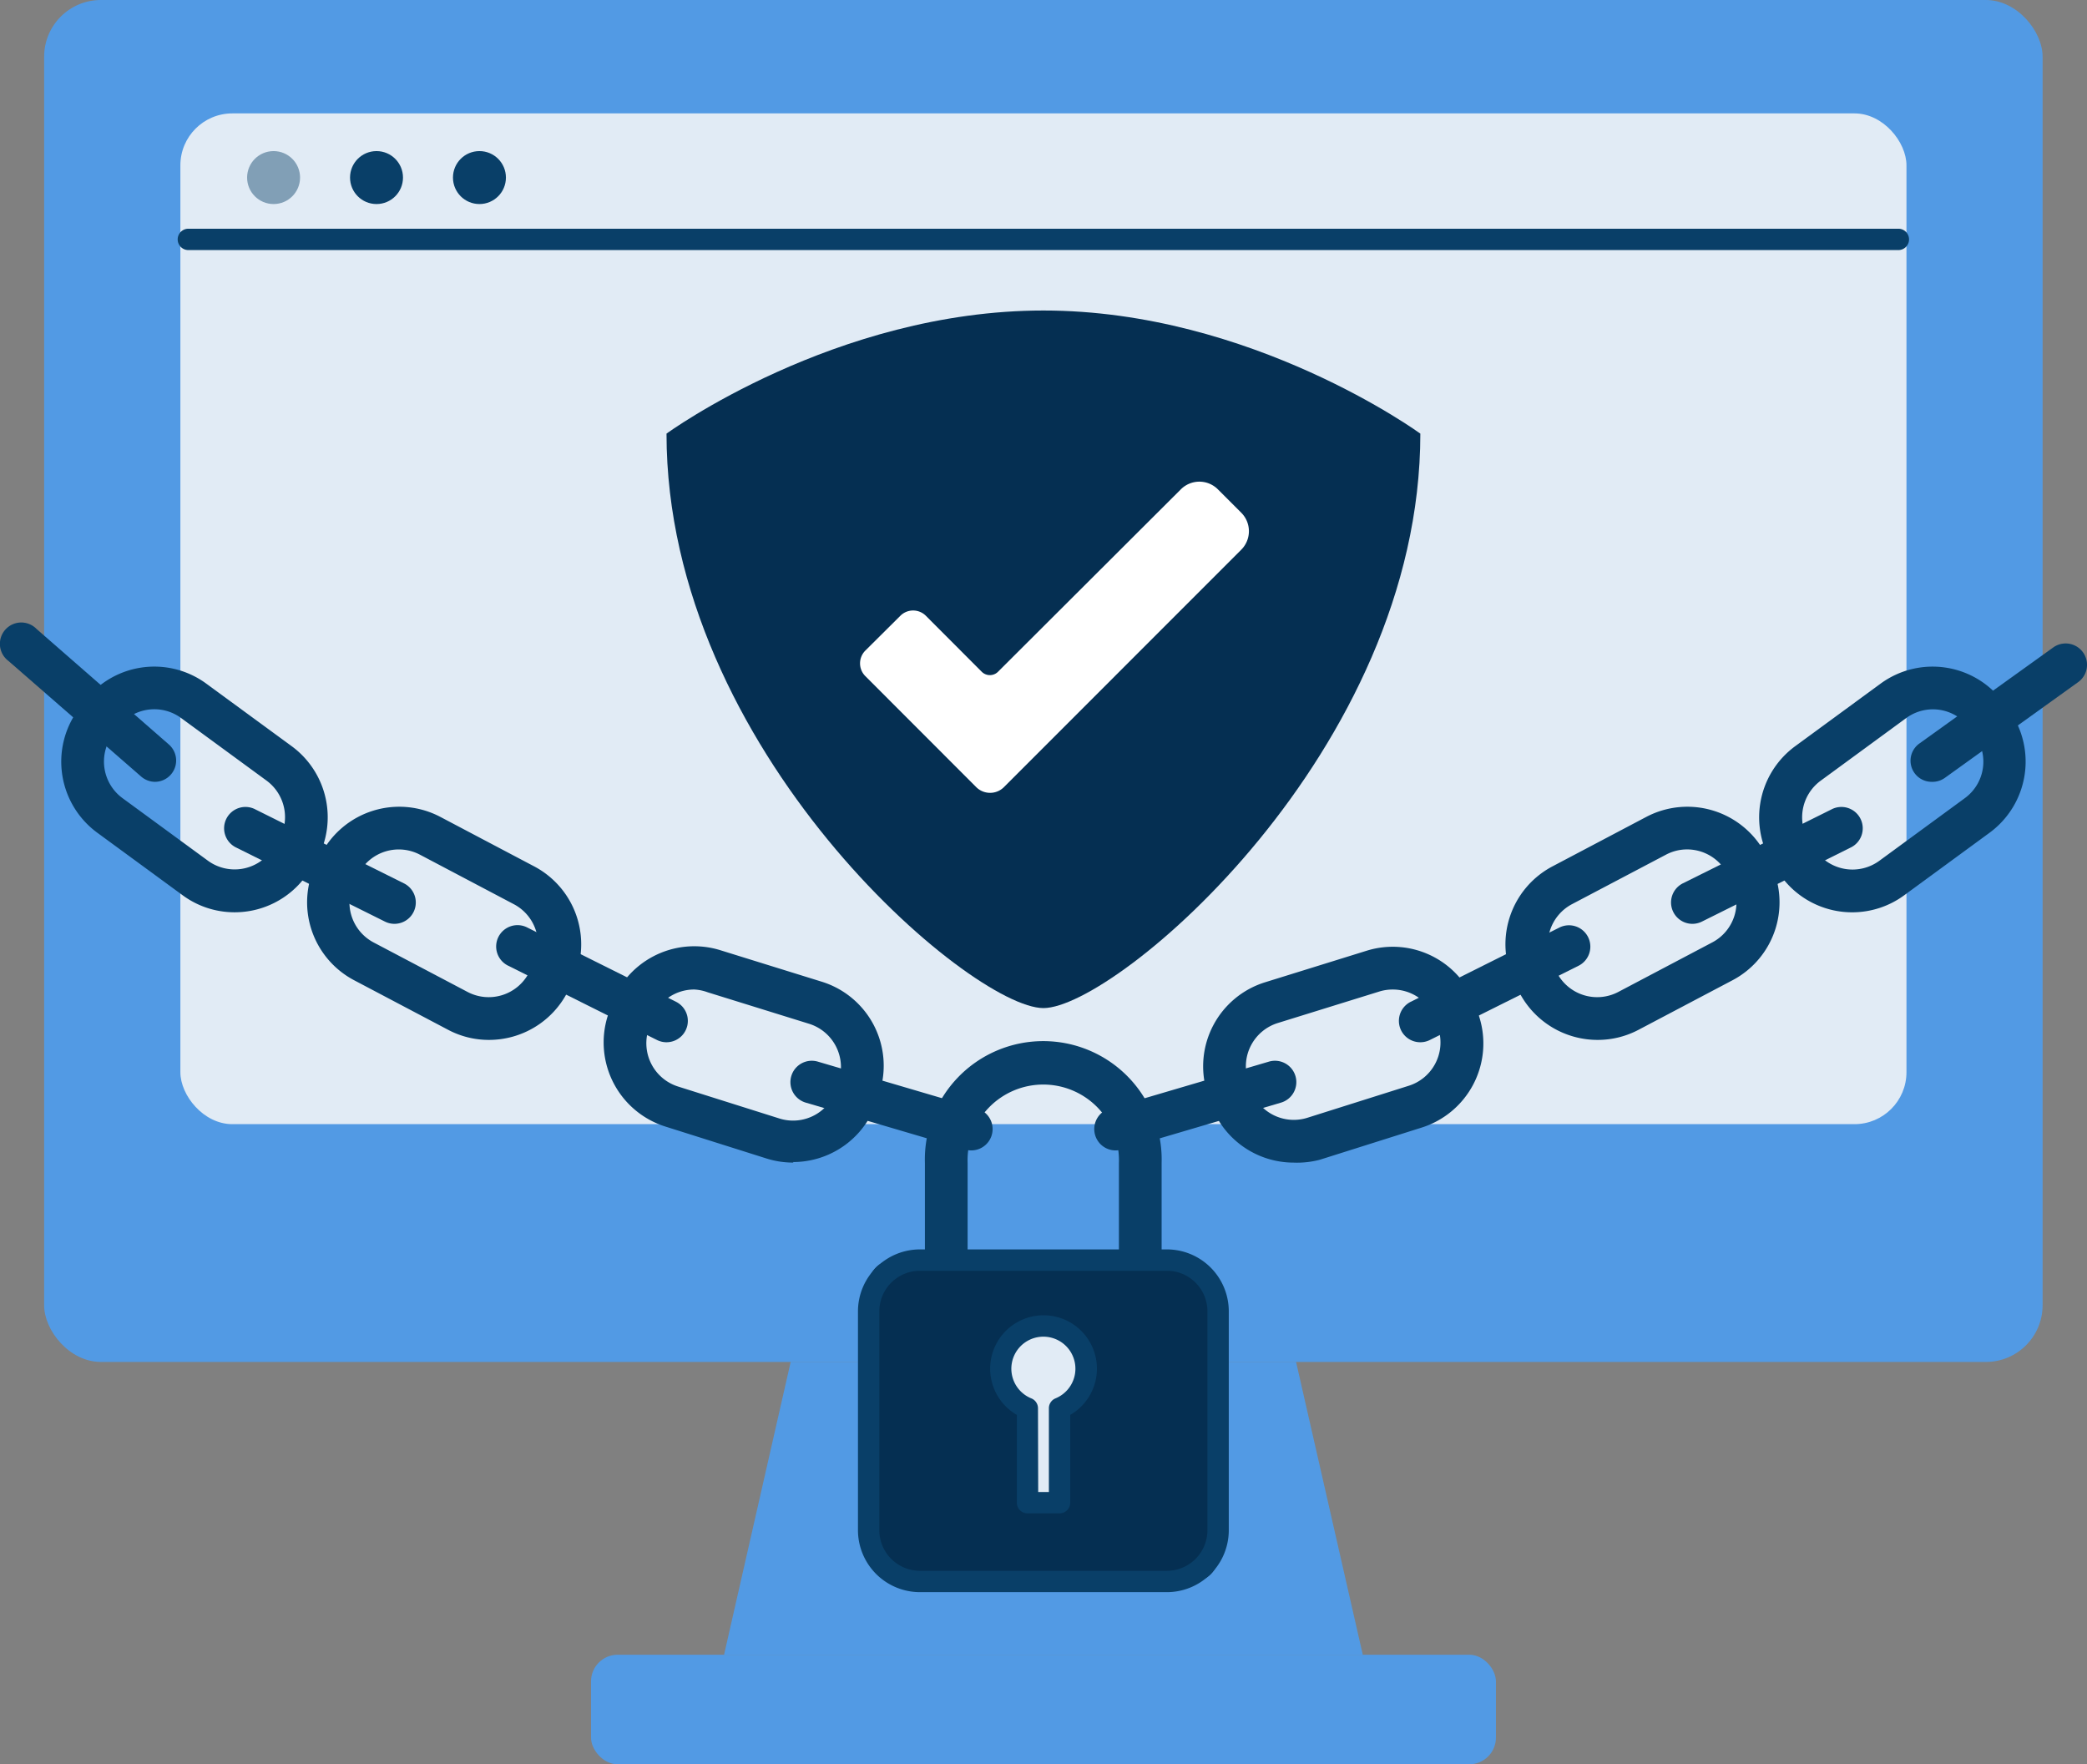 <svg xmlns="http://www.w3.org/2000/svg" width="401.668" height="339.545" viewBox="0 0 401.668 339.545">
  <rect x="0" y="0" width="401.668" height="339.545" fill="#808080" stroke="none"/>
  <g id="_19_security_outline" data-name="#19_security_outline" transform="translate(-102.207 -68.477)">
    <rect id="Rectangle_3082" data-name="Rectangle 3082" width="384.631" height="262.113" rx="10.92" transform="translate(110.701 68.477)" fill="#529ae4"/>
    <path id="Path_13731" data-name="Path 13731" d="M292.949,251.3H170.02l12.823-56.368h97.262Z" transform="translate(71.542 135.639)" fill="#529ae4"/>
    <rect id="Rectangle_3083" data-name="Rectangle 3083" width="332.208" height="194.525" rx="10" transform="translate(136.922 90.301)" fill="#e1ebf5"/>
    <rect id="Rectangle_3084" data-name="Rectangle 3084" width="174.16" height="21.084" rx="5.13" transform="translate(215.957 386.937)" fill="#529ae4"/>
    <path id="Path_13735" data-name="Path 13735" d="M309.712,120.164c0,61.053-58.629,110.558-72.541,110.558s-72.541-49.5-72.541-110.558c0,0,32.469-23.694,72.541-23.694S309.712,120.164,309.712,120.164Z" transform="translate(65.856 31.766)" fill="#052f52"/>
    <path id="Path_13737" data-name="Path 13737" d="M205.165,171.334l-21.392-21.413a3.473,3.473,0,0,1,0-4.911l6.74-6.7a3.473,3.473,0,0,1,4.911,0l10.748,10.768a2.219,2.219,0,0,0,3.144,0l35.181-35.1a5.035,5.035,0,0,1,7.131,0l4.48,4.48a5.035,5.035,0,0,1,0,7.151l-45.682,45.7A3.781,3.781,0,0,1,205.165,171.334Z" transform="translate(84.977 48.677)" fill="#fff"/>
    <path id="Path_13738" data-name="Path 13738" d="M211,183.983a4.585,4.585,0,0,1-1.151-.164l-30.64-9.021a4.113,4.113,0,1,1,2.322-7.891l30.64,9.021A4.11,4.11,0,0,1,211,183.983Z" transform="translate(78.118 105.897)" fill="#093f68"/>
    <path id="Path_13739" data-name="Path 13739" d="M195.236,197.646a17.038,17.038,0,0,1-5.055-.76l-19.522-6.165A16.974,16.974,0,0,1,159.5,169.513l.493-1.582A16.954,16.954,0,0,1,181.2,156.772l19.522,6.062a16.933,16.933,0,0,1,11.159,21.207l-.493,1.582a16.974,16.974,0,0,1-16.152,11.919Zm-19.05-33.311a8.713,8.713,0,0,0-8.343,6.165l-.493,1.6a8.734,8.734,0,0,0,5.733,10.912l19.543,6.165h0a8.734,8.734,0,0,0,10.912-5.754l.493-1.582a8.734,8.734,0,0,0-5.754-10.912l-19.522-6.062A8.672,8.672,0,0,0,176.186,164.335Z" transform="translate(59.642 94.577)" fill="#093f68"/>
    <path id="Path_13740" data-name="Path 13740" d="M181.462,176.57a4.111,4.111,0,0,1-1.829-.432l-28.564-14.262a4.11,4.11,0,1,1,3.658-7.357l28.564,14.262a4.11,4.11,0,0,1-1.829,7.788Z" transform="translate(49.023 92.493)" fill="#093f68"/>
    <path id="Path_13741" data-name="Path 13741" d="M165.968,187.819a16.707,16.707,0,0,1-7.871-1.952h0l-18.084-9.535a16.954,16.954,0,0,1-7.09-22.892l.781-1.459a16.974,16.974,0,0,1,22.893-7.09l18.084,9.535a16.954,16.954,0,0,1,7.09,22.892l-.781,1.48A17,17,0,0,1,165.968,187.819Zm-4.11-9.227a8.734,8.734,0,0,0,11.775-3.637l.781-1.48a8.713,8.713,0,0,0-3.658-11.775l-18.084-9.535A8.734,8.734,0,0,0,140.9,155.8l-.781,1.48a8.734,8.734,0,0,0,3.637,11.775Z" transform="translate(30.343 80.793)" fill="#093f68"/>
    <path id="Path_13742" data-name="Path 13742" d="M155.982,165.459a4.109,4.109,0,0,1-1.829-.432l-28.564-14.22a4.11,4.11,0,1,1,3.658-7.357l28.564,14.22a4.109,4.109,0,0,1-1.829,7.788Z" transform="translate(22.142 80.815)" fill="#093f68"/>
    <path id="Path_13743" data-name="Path 13743" d="M141.289,177.1a16.81,16.81,0,0,1-9.967-3.267h0l-16.44-12.042a16.954,16.954,0,0,1-3.678-23.673l.986-1.356a16.913,16.913,0,0,1,23.653-3.678l16.44,12.042a16.974,16.974,0,0,1,3.7,23.673L155,170.159A16.933,16.933,0,0,1,141.289,177.1Zm-5.117-9.926a8.734,8.734,0,0,0,12.186-1.891l.986-1.356a8.734,8.734,0,0,0-1.911-12.186L130.993,139.7a8.713,8.713,0,0,0-12.166,1.891l-.986,1.356a8.734,8.734,0,0,0,1.891,12.186Z" transform="translate(6.052 66.95)" fill="#093f68"/>
    <path id="Path_13744" data-name="Path 13744" d="M132.072,156.345a4.11,4.11,0,0,1-2.713-1.027l-25.523-22.235a4.11,4.11,0,1,1,5.4-6.165L134.7,149.153a4.1,4.1,0,0,1-2.63,7.192Z" transform="translate(0 62.598)" fill="#093f68"/>
    <path id="Path_13745" data-name="Path 13745" d="M208.8,183.983a4.11,4.11,0,0,1-1.151-8.055l30.619-9.021a4.113,4.113,0,1,1,2.322,7.891l-30.619,9.021a4.607,4.607,0,0,1-1.171.164Z" transform="translate(108.118 105.897)" fill="#093f68"/>
    <path id="Path_13746" data-name="Path 13746" d="M232.3,197.6a16.933,16.933,0,0,1-16.152-11.919l-.493-1.582a16.933,16.933,0,0,1,11.159-21.207l19.522-6.062a16.912,16.912,0,0,1,21.207,11.158l.493,1.582a16.974,16.974,0,0,1-11.159,21.31l-19.522,6.165h0a17.138,17.138,0,0,1-5.055.555Zm3.822-4.685Zm15.227-28.626a8.567,8.567,0,0,0-2.569.39l-19.543,6.062A8.734,8.734,0,0,0,223.5,181.65l.493,1.582a8.734,8.734,0,0,0,10.912,5.754l19.522-6.165a8.734,8.734,0,0,0,5.754-10.912l-.493-1.6a8.734,8.734,0,0,0-8.343-6.021Z" transform="translate(118.877 94.627)" fill="#093f68"/>
    <path id="Path_13747" data-name="Path 13747" d="M237.348,176.543a4.11,4.11,0,0,1-1.849-7.788l28.564-14.262a4.113,4.113,0,1,1,3.678,7.357l-28.564,14.262A4.111,4.111,0,0,1,237.348,176.543Z" transform="translate(138.219 92.52)" fill="#093f68"/>
    <path id="Path_13748" data-name="Path 13748" d="M260.936,187.819a16.974,16.974,0,0,1-15-9.021l-.781-1.48a16.954,16.954,0,0,1,7.09-22.892l18.084-9.535a16.974,16.974,0,0,1,22.893,7.09l.781,1.459a16.954,16.954,0,0,1-7.09,22.893l-18.084,9.535h0A16.789,16.789,0,0,1,260.936,187.819Zm5.959-5.59Zm11.323-31.071a8.671,8.671,0,0,0-4.11,1.007L256,161.7a8.734,8.734,0,0,0-3.637,11.775l.781,1.48a8.734,8.734,0,0,0,11.775,3.637l18.084-9.535a8.713,8.713,0,0,0,3.658-11.775l-.781-1.48a8.734,8.734,0,0,0-7.665-4.644Z" transform="translate(148.744 80.793)" fill="#093f68"/>
    <path id="Path_13749" data-name="Path 13749" d="M262.821,165.459a4.115,4.115,0,0,1-1.849-7.788l28.585-14.22a4.11,4.11,0,1,1,3.658,7.357l-28.564,14.22A4.11,4.11,0,0,1,262.821,165.459Z" transform="translate(165.107 80.815)" fill="#093f68"/>
    <path id="Path_13750" data-name="Path 13750" d="M284.9,177.106a16.912,16.912,0,0,1-13.707-6.946l-.986-1.356a16.974,16.974,0,0,1,3.7-23.673l16.44-12.042a16.933,16.933,0,0,1,23.673,3.678l.986,1.356a16.974,16.974,0,0,1-3.7,23.673l-16.44,12.042h0A16.892,16.892,0,0,1,284.9,177.106Zm7.542-6.576Zm7.953-32.489a8.733,8.733,0,0,0-5.137,1.685l-16.44,12.042a8.734,8.734,0,0,0-1.911,12.186l.986,1.356a8.734,8.734,0,0,0,12.186,1.891l16.44-12.042a8.693,8.693,0,0,0,1.911-12.186l-.986-1.356A8.734,8.734,0,0,0,300.394,138.041Z" transform="translate(173.813 66.949)" fill="#093f68"/>
    <path id="Path_13751" data-name="Path 13751" d="M285.2,154.281a4.065,4.065,0,0,1-2.3-7.419l25.77-18.495a4.11,4.11,0,0,1,4.788,6.679l-25.749,18.495A4.111,4.111,0,0,1,285.2,154.281Z" transform="translate(188.78 64.662)" fill="#093f68"/>
    <path id="Path_13752" data-name="Path 13752" d="M230.284,211.14a4.11,4.11,0,0,1-4.11-4.11V188.371a14.57,14.57,0,1,0-29.119,0V207.03a4.11,4.11,0,0,1-8.22,0V188.371a22.79,22.79,0,1,1,45.559,0V207.03A4.11,4.11,0,0,1,230.284,211.14Z" transform="translate(91.381 103.955)" fill="#093f68"/>
    <rect id="Rectangle_3085" data-name="Rectangle 3085" width="67.26" height="61.855" rx="4.8" transform="translate(269.386 310.985)" fill="#052f52"/>
    <path id="Path_13753" data-name="Path 13753" d="M242.011,250.365H194.5a11.94,11.94,0,0,1-11.939-11.919V196.319A11.939,11.939,0,0,1,194.5,184.4h47.511a11.919,11.919,0,0,1,11.919,11.919v42.127a11.919,11.919,0,0,1-11.919,11.919ZM194.5,188.51a7.829,7.829,0,0,0-7.829,7.809v42.127a7.829,7.829,0,0,0,7.829,7.809h47.511a7.809,7.809,0,0,0,7.809-7.809V196.319a7.809,7.809,0,0,0-7.809-7.809Z" transform="translate(84.771 124.53)" fill="#093f68"/>
    <path id="Path_13754" data-name="Path 13754" d="M212.44,199.684a8.22,8.22,0,1,0-11.405,7.706v18.166H207.2V207.39A8.22,8.22,0,0,0,212.44,199.684Z" transform="translate(98.95 132.118)" fill="#e1ebf5"/>
    <path id="Path_13755" data-name="Path 13755" d="M208.3,228.69h-6.165a2.055,2.055,0,0,1-2.055-2.055V209.743a10.275,10.275,0,1,1,10.275,0v16.892A2.055,2.055,0,0,1,208.3,228.69Zm-4.11-4.11h2.055V208.469a2.055,2.055,0,0,1,1.274-1.911,6.165,6.165,0,1,0-4.665,0,2.055,2.055,0,0,1,1.295,1.911Z" transform="translate(97.832 131.039)" fill="#093f68"/>
    <path id="Path_13756" data-name="Path 13756" d="M450.01,92.92H120.9a2.055,2.055,0,0,1,0-4.11H450.01a2.055,2.055,0,1,1,0,4.11Z" transform="translate(17.559 23.685)" fill="#093f68"/>
    <circle id="Ellipse_228" data-name="Ellipse 228" cx="5.096" cy="5.096" r="5.096" transform="translate(149.766 97.555)" fill="rgba(9,63,104,0.44)"/>
    <circle id="Ellipse_229" data-name="Ellipse 229" cx="5.096" cy="5.096" r="5.096" transform="translate(169.576 97.555)" fill="#093f68"/>
    <circle id="Ellipse_230" data-name="Ellipse 230" cx="5.096" cy="5.096" r="5.096" transform="translate(189.386 97.555)" fill="#093f68"/>
  </g>
</svg>
